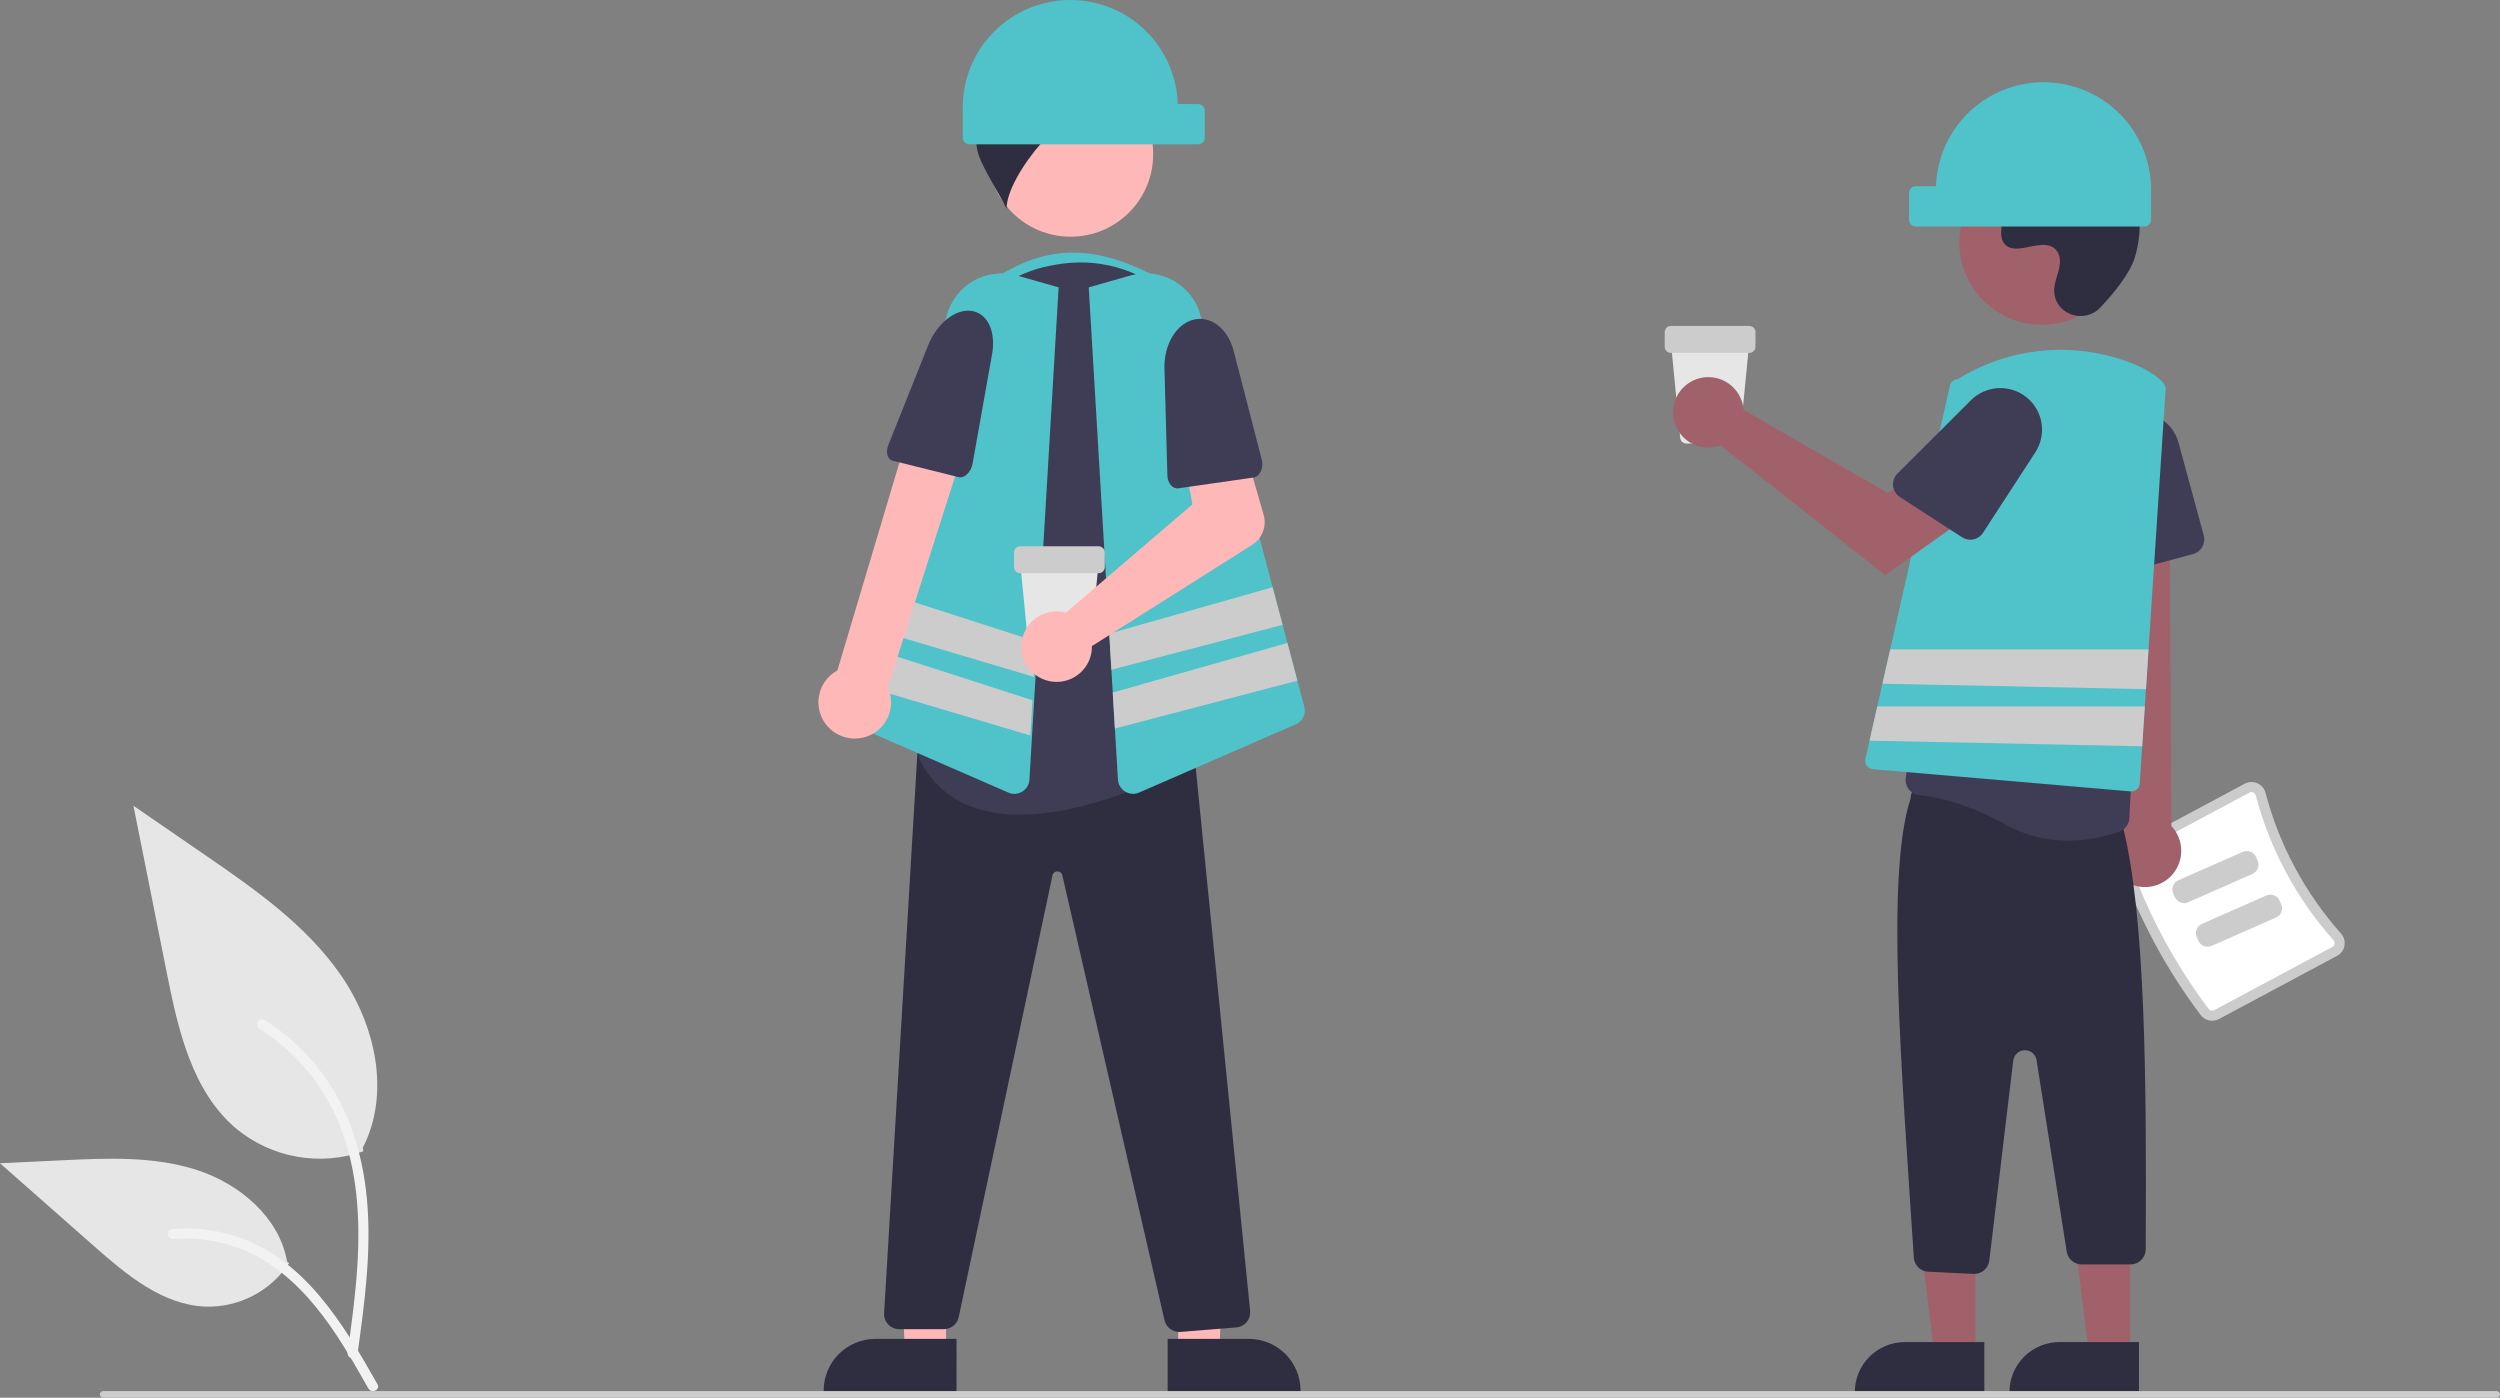 <svg width="313" height="175" viewBox="0 0 313 175" fill="none" xmlns="http://www.w3.org/2000/svg">
<rect x="0" y="0" width="313" height="175" fill="#808080" stroke="none"/>
<g clip-path="url(#clip0_115_268)">
<path d="M217.077 55.527H211.128C210.937 55.528 210.753 55.457 210.611 55.329C210.47 55.201 210.382 55.025 210.364 54.835L209.173 42.65H219.032L217.841 54.835C217.823 55.025 217.735 55.201 217.594 55.329C217.452 55.457 217.268 55.528 217.077 55.527Z" fill="#E6E6E6"/>
<path d="M219.016 44.183H209.188C208.985 44.183 208.79 44.102 208.646 43.958C208.502 43.814 208.421 43.62 208.421 43.416V41.577C208.421 41.373 208.502 41.179 208.646 41.035C208.79 40.891 208.985 40.81 209.188 40.81H219.016C219.22 40.81 219.415 40.891 219.559 41.035C219.703 41.179 219.784 41.373 219.784 41.577V43.416C219.784 43.62 219.703 43.814 219.559 43.958C219.415 44.102 219.22 44.183 219.016 44.183Z" fill="#CCCCCC"/>
<path d="M147.472 42.437H123.903V35.294C131.351 30.12 137.95 30.57 146.63 35.714L147.472 42.437Z" fill="#50C2C9"/>
<path d="M118.446 169.31L113.286 169.309L112.514 149.44L118.447 149.441L118.446 169.31Z" fill="#FFB8B8"/>
<path d="M119.761 174.303L103.124 174.302V174.092C103.124 173.243 103.292 172.402 103.617 171.618C103.943 170.834 104.42 170.121 105.021 169.521C105.622 168.92 106.336 168.444 107.122 168.119C107.908 167.794 108.75 167.627 109.6 167.627L119.762 167.628L119.761 174.303Z" fill="#2F2E41"/>
<path d="M147.508 169.31L152.668 169.309L153.439 149.44L147.507 149.441L147.508 169.31Z" fill="#FFB8B8"/>
<path d="M146.192 167.628L156.353 167.627C157.204 167.627 158.046 167.794 158.832 168.119C159.617 168.444 160.331 168.92 160.933 169.521C161.534 170.121 162.011 170.834 162.336 171.618C162.662 172.402 162.829 173.243 162.829 174.092V174.302L146.192 174.303L146.192 167.628Z" fill="#2F2E41"/>
<path d="M147.644 166.763C147.213 166.762 146.796 166.615 146.46 166.346C146.124 166.077 145.889 165.702 145.794 165.283L133.006 109.594C132.978 109.453 132.9 109.326 132.788 109.236C132.675 109.145 132.534 109.098 132.389 109.101H132.386C132.241 109.098 132.1 109.147 131.987 109.239C131.875 109.33 131.798 109.458 131.772 109.6L120.028 164.914C119.936 165.337 119.702 165.716 119.365 165.989C119.028 166.261 118.608 166.411 118.175 166.412H112.58C112.322 166.412 112.067 166.359 111.83 166.257C111.593 166.155 111.379 166.006 111.202 165.818C111.025 165.631 110.888 165.409 110.8 165.167C110.712 164.925 110.674 164.667 110.69 164.41L114.857 94.302L116.533 93.807L116.565 93.808L149.501 94.095L156.516 164.125C156.54 164.375 156.515 164.627 156.441 164.867C156.366 165.107 156.245 165.33 156.084 165.522C155.923 165.715 155.725 165.873 155.501 165.988C155.278 166.104 155.034 166.173 154.783 166.193L147.795 166.757C147.744 166.761 147.694 166.763 147.644 166.763Z" fill="#2F2E41"/>
<path d="M134.042 29.635C139.751 29.635 144.379 25.015 144.379 19.316C144.379 13.616 139.751 8.996 134.042 8.996C128.333 8.996 123.705 13.616 123.705 19.316C123.705 25.015 128.333 29.635 134.042 29.635Z" fill="#FFB8B8"/>
<path d="M127.71 101.989C125.896 102.011 124.09 101.758 122.353 101.237C120.808 100.771 119.375 99.996 118.142 98.957C116.909 97.918 115.902 96.638 115.182 95.197C114.955 94.763 114.904 94.257 115.041 93.787C116.182 89.903 121.691 69.711 118.176 53.66C117.679 51.43 117.638 49.123 118.054 46.877C118.47 44.631 119.335 42.492 120.598 40.587C121.831 38.697 123.432 37.074 125.307 35.815C127.182 34.556 129.291 33.687 131.51 33.26L131.51 33.259C132.093 33.145 132.679 33.052 133.252 32.982C135.704 32.68 138.193 32.924 140.54 33.695C142.887 34.466 145.034 35.745 146.828 37.441C148.675 39.17 150.117 41.286 151.049 43.637C151.982 45.987 152.382 48.515 152.222 51.038L149.52 94.317C149.501 94.641 149.399 94.955 149.222 95.228C149.045 95.501 148.8 95.723 148.511 95.873C145.4 97.501 136.053 101.989 127.71 101.989Z" fill="#3F3D56"/>
<path d="M145.72 11.719C144.646 9.025 142.679 6.78 140.148 5.359C137.616 3.938 134.673 3.427 131.809 3.911L135.068 6.54C131.019 6.676 126.756 6.387 123.865 9.221C124.785 9.195 125.992 11.161 126.912 11.135C125.191 11.169 123.631 12.376 122.871 13.918C122.167 15.502 122.002 17.273 122.402 18.959C122.742 20.643 125.335 24.59 126.033 26.161C125.913 22.055 134.008 12.264 137.961 13.286C135.952 14.03 134.21 15.351 132.952 17.082C135.641 15.727 138.683 15.23 141.664 15.659C142.345 15.815 143.048 15.854 143.741 15.775C144.167 15.691 144.563 15.499 144.893 15.219C145.224 14.938 145.476 14.578 145.627 14.172C145.778 13.766 145.822 13.329 145.755 12.901C145.688 12.473 145.512 12.07 145.245 11.729L145.72 11.719Z" fill="#2F2E41"/>
<path d="M126.998 99.39C126.737 99.39 126.478 99.335 126.239 99.23L106.627 90.684C106.21 90.506 105.872 90.183 105.675 89.776C105.477 89.369 105.434 88.904 105.552 88.467L118.536 39.501C118.777 38.59 119.198 37.736 119.774 36.989C120.35 36.242 121.07 35.618 121.89 35.152C122.711 34.687 123.616 34.389 124.554 34.277C125.491 34.165 126.441 34.24 127.349 34.499L132.541 35.979L128.886 97.609C128.867 97.913 128.775 98.208 128.618 98.469C128.461 98.731 128.243 98.95 127.983 99.109C127.687 99.292 127.346 99.389 126.998 99.39Z" fill="#50C2C9"/>
<path d="M163.296 88.466L162.434 85.219L161.184 80.496L160.582 78.231L159.332 73.521L150.313 39.5C150.072 38.589 149.652 37.734 149.076 36.987C148.5 36.24 147.78 35.615 146.96 35.15C146.139 34.684 145.233 34.386 144.295 34.275C143.358 34.163 142.407 34.24 141.5 34.5L136.31 35.979L138.882 79.328L139.147 83.853L139.315 86.706V86.71L139.585 91.21L139.964 97.609C139.995 98.09 140.207 98.541 140.557 98.871C140.908 99.202 141.371 99.387 141.853 99.391C142.114 99.389 142.372 99.335 142.611 99.231L162.223 90.685C162.64 90.507 162.978 90.184 163.176 89.776C163.373 89.368 163.416 88.903 163.296 88.466Z" fill="#50C2C9"/>
<path d="M160.582 78.231L139.147 83.853L138.882 79.328L159.332 73.521L160.582 78.231Z" fill="#CCCCCC"/>
<path d="M162.433 85.219L139.585 91.21L139.316 86.71V86.706L161.184 80.496L162.433 85.219Z" fill="#CCCCCC"/>
<path d="M129.703 80.302L129.438 84.744L108.416 78.492L109.648 73.844L129.703 80.302Z" fill="#CCCCCC"/>
<path d="M129.265 87.668L107.813 80.756L106.58 85.416L129.004 92.084L129.265 87.668Z" fill="#CCCCCC"/>
<path d="M108.188 92.313C108.827 92.146 109.422 91.841 109.931 91.42C110.44 90.999 110.85 90.472 111.133 89.875C111.415 89.279 111.564 88.628 111.567 87.968C111.57 87.308 111.429 86.655 111.152 86.056L121.237 54.449L114.086 52.953L104.84 83.942C103.862 84.473 103.113 85.343 102.735 86.388C102.358 87.433 102.377 88.58 102.79 89.612C103.202 90.644 103.98 91.489 104.975 91.986C105.969 92.484 107.113 92.6 108.188 92.313Z" fill="#FFB8B8"/>
<path d="M121.517 38.91C123.57 39.119 124.725 41.424 124.215 44.294L121.765 58.066C121.581 59.099 120.73 59.916 120.023 59.74L111.735 57.672C111.098 57.513 110.863 56.608 111.224 55.703L116.199 43.244C117.28 40.538 119.526 38.707 121.517 38.91Z" fill="#3F3D56"/>
<path d="M134.004 2.37023e-10C137.503 0 140.864 1.36 143.375 3.791C145.887 6.222 147.353 9.534 147.461 13.025H149.997C150.22 13.025 150.434 13.114 150.592 13.271C150.75 13.429 150.839 13.643 150.839 13.866V17.227C150.839 17.45 150.75 17.663 150.592 17.821C150.434 17.979 150.22 18.067 149.997 18.067H121.378C121.155 18.067 120.941 17.979 120.783 17.821C120.625 17.663 120.536 17.45 120.536 17.227V13.445C120.536 11.68 120.885 9.931 121.562 8.3C122.238 6.669 123.23 5.187 124.481 3.938C125.732 2.69 127.216 1.699 128.85 1.023C130.484 0.348 132.235 -1.04835e-05 134.004 2.37023e-10Z" fill="#50C2C9"/>
<path d="M135.613 83.111H129.664C129.473 83.112 129.289 83.041 129.148 82.913C129.006 82.785 128.918 82.609 128.9 82.419L127.709 70.234H137.568L136.378 82.419C136.36 82.609 136.271 82.785 136.13 82.913C135.989 83.041 135.804 83.112 135.613 83.111Z" fill="#E6E6E6"/>
<path d="M137.553 71.767H127.725C127.521 71.766 127.326 71.686 127.182 71.542C127.038 71.398 126.957 71.203 126.957 71V69.161C126.957 68.957 127.038 68.763 127.182 68.619C127.326 68.475 127.521 68.394 127.725 68.394H137.553C137.756 68.394 137.951 68.475 138.095 68.619C138.239 68.763 138.32 68.957 138.32 69.161V71C138.32 71.203 138.239 71.398 138.095 71.542C137.951 71.686 137.756 71.766 137.553 71.767Z" fill="#CCCCCC"/>
<path d="M132.766 76.576C132.998 76.603 133.227 76.648 133.451 76.71L149.295 63.146L148.369 58.169L155.71 55.791L158.207 64.443C158.409 65.142 158.378 65.888 158.119 66.568C157.861 67.248 157.388 67.826 156.772 68.214L136.706 80.891C136.721 81.787 136.461 82.665 135.963 83.41C135.465 84.155 134.751 84.731 133.917 85.061C133.084 85.391 132.169 85.46 131.295 85.258C130.42 85.057 129.628 84.594 129.024 83.932C128.42 83.27 128.031 82.441 127.911 81.553C127.791 80.665 127.944 79.762 128.35 78.964C128.756 78.165 129.396 77.509 130.185 77.083C130.974 76.656 131.875 76.48 132.766 76.576Z" fill="#FFB8B8"/>
<path d="M149.336 40.048C151.53 39.435 153.721 41.101 154.456 43.941L157.98 57.567C158.244 58.588 157.731 59.674 156.929 59.789L147.541 61.137C146.819 61.241 146.182 60.501 146.156 59.527L145.791 46.118C145.712 43.206 147.21 40.642 149.336 40.048Z" fill="#3F3D56"/>
<path d="M275.526 127.088C271.203 121.348 267.786 114.982 265.393 108.209C265.255 107.804 265.264 107.363 265.421 106.965C265.578 106.566 265.871 106.236 266.248 106.033L281.04 98.121C281.279 97.992 281.545 97.919 281.816 97.908C282.088 97.897 282.359 97.948 282.608 98.057C282.861 98.167 283.087 98.334 283.266 98.543C283.446 98.754 283.575 99.002 283.644 99.269C285.365 105.795 288.601 111.824 293.09 116.87C293.275 117.075 293.41 117.32 293.486 117.586C293.562 117.851 293.576 118.13 293.527 118.402C293.48 118.67 293.373 118.923 293.213 119.143C293.054 119.362 292.846 119.543 292.606 119.67L277.814 127.583C277.436 127.784 276.998 127.845 276.579 127.754C276.16 127.664 275.787 127.428 275.526 127.088Z" fill="#CCCCCC"/>
<path d="M276.535 126.331C276.615 126.43 276.727 126.498 276.851 126.524C276.976 126.55 277.105 126.531 277.218 126.472L292.009 118.559C292.081 118.522 292.143 118.468 292.191 118.403C292.239 118.338 292.271 118.262 292.284 118.182C292.3 118.098 292.295 118.012 292.271 117.929C292.248 117.847 292.205 117.771 292.147 117.708C287.526 112.514 284.195 106.307 282.422 99.589C282.402 99.506 282.362 99.428 282.307 99.363C282.252 99.298 282.182 99.246 282.103 99.213C282.029 99.18 281.949 99.164 281.867 99.167C281.786 99.171 281.707 99.193 281.636 99.232L266.845 107.144C266.733 107.205 266.645 107.302 266.598 107.42C266.55 107.538 266.545 107.669 266.584 107.79C268.934 114.441 272.29 120.694 276.535 126.331Z" fill="white"/>
<path d="M282.011 109.413L273.955 112.963C273.648 113.097 273.301 113.105 272.989 112.985C272.677 112.864 272.425 112.624 272.29 112.319L272.091 111.868C271.956 111.562 271.948 111.215 272.069 110.904C272.19 110.592 272.43 110.341 272.736 110.206L280.792 106.656C281.098 106.521 281.446 106.513 281.758 106.634C282.07 106.755 282.321 106.994 282.457 107.3L282.656 107.75C282.791 108.056 282.799 108.403 282.678 108.715C282.557 109.026 282.317 109.277 282.011 109.413Z" fill="#CCCCCC"/>
<path d="M284.957 114.875L276.901 118.425C276.594 118.56 276.247 118.567 275.935 118.447C275.623 118.326 275.371 118.087 275.236 117.781L275.037 117.33C274.902 117.024 274.894 116.678 275.015 116.366C275.136 116.054 275.376 115.803 275.682 115.668L283.738 112.118C284.044 111.983 284.392 111.975 284.704 112.096C285.016 112.217 285.267 112.456 285.403 112.762L285.602 113.213C285.737 113.518 285.745 113.865 285.624 114.177C285.503 114.489 285.263 114.739 284.957 114.875Z" fill="#CCCCCC"/>
<path d="M266.063 110.323C265.507 109.966 265.036 109.492 264.684 108.934C264.331 108.376 264.106 107.747 264.023 107.092C263.94 106.438 264.002 105.773 264.205 105.145C264.407 104.516 264.745 103.94 265.195 103.457L261.797 55.323L271.584 56.27L271.853 103.408C272.617 104.216 273.057 105.275 273.09 106.386C273.124 107.496 272.748 108.581 272.035 109.433C271.321 110.285 270.319 110.847 269.218 111.011C268.118 111.175 266.995 110.93 266.063 110.323Z" fill="#A0616A"/>
<path d="M264.013 71.496C263.784 71.332 263.594 71.118 263.459 70.871C263.324 70.624 263.246 70.349 263.231 70.068L262.514 57.094C262.443 55.809 262.851 54.543 263.659 53.541C264.468 52.538 265.62 51.87 266.893 51.665C268.166 51.46 269.47 51.733 270.553 52.431C271.637 53.129 272.423 54.202 272.76 55.445L275.91 67.043C276.041 67.527 275.974 68.043 275.724 68.478C275.475 68.913 275.062 69.231 274.578 69.363L265.617 71.788C265.345 71.863 265.06 71.875 264.782 71.825C264.504 71.774 264.241 71.662 264.013 71.496Z" fill="#3F3D56"/>
<path d="M247.333 169.499H242.173L239.719 149.63H247.334L247.333 169.499Z" fill="#A0616A"/>
<path d="M238.488 168.027H248.439V174.282H232.223C232.223 173.461 232.385 172.647 232.699 171.888C233.014 171.13 233.476 170.44 234.058 169.859C234.639 169.278 235.33 168.818 236.09 168.503C236.85 168.189 237.665 168.027 238.488 168.027Z" fill="#2F2E41"/>
<path d="M266.693 169.499H261.533L259.079 149.63H266.694L266.693 169.499Z" fill="#A0616A"/>
<path d="M257.848 168.027H267.799V174.282H251.582C251.582 173.461 251.744 172.647 252.059 171.888C252.374 171.13 252.836 170.44 253.417 169.859C253.999 169.278 254.69 168.818 255.45 168.503C256.21 168.189 257.025 168.027 257.848 168.027Z" fill="#2F2E41"/>
<path d="M247.089 159.49L241.409 159.219C240.925 159.196 240.469 158.989 240.133 158.64C239.798 158.292 239.609 157.828 239.605 157.344C238.108 134.269 236.034 109.526 239.209 99.967C239.207 99.695 239.264 99.425 239.376 99.177C239.489 98.929 239.653 98.708 239.859 98.529C240.064 98.35 240.306 98.217 240.568 98.14C240.83 98.063 241.105 98.044 241.375 98.083L264.099 101.376C264.548 101.439 264.959 101.661 265.257 102.002C265.555 102.343 265.72 102.78 265.721 103.233C268.622 114.551 268.753 135.074 268.644 156.399C268.646 156.648 268.598 156.896 268.504 157.127C268.409 157.358 268.27 157.568 268.094 157.745C267.918 157.922 267.709 158.063 267.478 158.158C267.247 158.254 267 158.304 266.75 158.304H260.626C260.174 158.306 259.737 158.145 259.394 157.852C259.05 157.559 258.824 157.153 258.755 156.707L254.977 132.729C254.922 132.378 254.741 132.059 254.469 131.831C254.196 131.602 253.85 131.48 253.495 131.487C253.139 131.493 252.798 131.628 252.534 131.866C252.27 132.105 252.102 132.43 252.059 132.783L249.06 157.826C249.004 158.285 248.781 158.707 248.435 159.014C248.089 159.32 247.642 159.491 247.179 159.492C247.15 159.492 247.12 159.491 247.089 159.49Z" fill="#2F2E41"/>
<path d="M251.088 103.236C246.08 100.458 242.167 99.728 240.28 99.54C240.03 99.516 239.786 99.441 239.565 99.32C239.345 99.199 239.15 99.035 238.995 98.837C238.836 98.638 238.72 98.408 238.652 98.162C238.585 97.917 238.568 97.66 238.603 97.408L244.048 57.05C244.362 54.689 245.275 52.448 246.702 50.539C248.128 48.63 250.02 47.117 252.198 46.144C254.306 45.177 256.626 44.764 258.939 44.945C261.252 45.126 263.48 45.895 265.411 47.178C265.598 47.302 265.781 47.428 265.96 47.557C268.184 49.184 269.876 51.432 270.822 54.017C271.769 56.602 271.928 59.409 271.279 62.084C267.94 75.721 266.793 98.077 266.597 102.42C266.581 102.79 266.456 103.147 266.238 103.447C266.019 103.746 265.717 103.974 265.369 104.103C263.314 104.848 261.146 105.233 258.96 105.242C256.207 105.258 253.496 104.567 251.088 103.236Z" fill="#3F3D56"/>
<path d="M255.643 40.664C261.352 40.664 265.98 36.044 265.98 30.344C265.98 24.645 261.352 20.025 255.643 20.025C249.934 20.025 245.306 24.645 245.306 30.344C245.306 36.044 249.934 40.664 255.643 40.664Z" fill="#A0616A"/>
<path d="M262.957 38.509C261.029 40.56 257.448 39.459 257.197 36.657C257.177 36.44 257.178 36.221 257.201 36.004C257.331 34.763 258.049 33.636 257.877 32.326C257.838 32 257.716 31.689 257.523 31.423C255.986 29.368 252.379 32.342 250.929 30.482C250.04 29.341 251.085 27.546 250.402 26.271C249.502 24.589 246.834 25.419 245.161 24.498C243.3 23.473 243.411 20.622 244.636 18.887C246.131 16.773 248.751 15.644 251.338 15.481C253.925 15.319 256.495 16.017 258.91 16.957C261.655 18.025 264.376 19.5 266.065 21.91C268.119 24.839 268.317 28.778 267.29 32.204C266.665 34.288 264.532 36.834 262.957 38.509Z" fill="#2F2E41"/>
<path d="M271.144 48.542C270.963 47.693 269.41 46.534 267.187 45.588C263.616 44.144 259.752 43.562 255.913 43.891C252.073 44.219 248.366 45.449 245.092 47.479C244.864 47.491 244.646 47.578 244.471 47.726C244.297 47.874 244.177 48.075 244.128 48.298L236.653 81.302L235.681 85.601L235.037 88.445L234.065 92.731L233.548 95.021C233.514 95.167 233.513 95.319 233.543 95.466C233.574 95.613 233.635 95.752 233.724 95.873C233.812 95.995 233.926 96.096 234.056 96.17C234.187 96.244 234.332 96.289 234.482 96.302L266.758 99.084C266.788 99.084 266.821 99.088 266.851 99.088C267.117 99.087 267.373 98.984 267.566 98.802C267.76 98.619 267.877 98.37 267.894 98.105L268.202 93.437L268.53 88.445L268.673 86.281L268.997 81.302L271.148 48.597V48.567L271.144 48.542Z" fill="#50C2C9"/>
<path d="M218.184 50.62C218.236 50.846 218.269 51.077 218.285 51.309L236.364 61.721L240.758 59.196L245.443 65.318L236.042 72.008L215.416 55.763C214.575 56.074 213.659 56.121 212.79 55.9C211.921 55.678 211.14 55.198 210.551 54.522C209.962 53.846 209.593 53.008 209.494 52.118C209.394 51.228 209.567 50.329 209.992 49.54C210.416 48.751 211.071 48.11 211.87 47.702C212.668 47.294 213.572 47.138 214.461 47.255C215.351 47.372 216.183 47.757 216.848 48.358C217.513 48.959 217.979 49.748 218.184 50.62Z" fill="#A0616A"/>
<path d="M237.01 60.836C236.98 60.556 237.013 60.272 237.107 60.007C237.201 59.741 237.354 59.5 237.554 59.301L246.755 50.112C247.667 49.202 248.884 48.661 250.172 48.593C251.459 48.526 252.726 48.937 253.729 49.747C254.731 50.556 255.397 51.708 255.599 52.98C255.801 54.251 255.525 55.552 254.823 56.632L248.27 66.713C247.996 67.133 247.566 67.427 247.075 67.532C246.584 67.636 246.072 67.542 245.65 67.269L237.862 62.224C237.625 62.071 237.426 61.867 237.278 61.626C237.13 61.386 237.039 61.116 237.01 60.836Z" fill="#3F3D56"/>
<path d="M268.997 81.302L268.673 86.281L235.681 85.601L236.653 81.302H268.997Z" fill="#CCCCCC"/>
<path d="M268.53 88.445L268.201 93.437L234.065 92.731L235.038 88.445H268.53Z" fill="#CCCCCC"/>
<path d="M255.845 10.294C252.346 10.294 248.985 11.654 246.474 14.085C243.962 16.517 242.497 19.828 242.388 23.319H239.852C239.629 23.319 239.415 23.408 239.257 23.566C239.099 23.723 239.01 23.937 239.01 24.16V27.521C239.01 27.744 239.099 27.958 239.257 28.115C239.415 28.273 239.629 28.361 239.852 28.361H268.471C268.694 28.361 268.908 28.273 269.066 28.115C269.224 27.958 269.313 27.744 269.313 27.521V23.739C269.313 21.974 268.964 20.225 268.288 18.594C267.611 16.963 266.619 15.481 265.368 14.232C264.117 12.984 262.633 11.993 260.999 11.318C259.365 10.642 257.614 10.294 255.845 10.294Z" fill="#50C2C9"/>
<path d="M45.502 144.141C42.838 145.076 39.978 145.31 37.198 144.821C34.417 144.332 31.809 143.136 29.626 141.349C24.066 136.69 22.322 129.014 20.904 121.906L16.708 100.883L25.492 106.921C31.809 111.264 38.269 115.745 42.643 122.035C47.017 128.325 48.926 136.911 45.411 143.717" fill="#E6E6E6"/>
<path d="M44.751 169.594C45.64 163.129 46.554 156.581 45.931 150.046C45.377 144.243 43.603 138.574 39.993 133.927C38.076 131.464 35.744 129.355 33.101 127.692C32.412 127.258 31.778 128.349 32.464 128.781C37.037 131.666 40.574 135.926 42.564 140.947C44.763 146.531 45.117 152.618 44.738 158.55C44.508 162.137 44.023 165.7 43.533 169.259C43.495 169.42 43.519 169.59 43.601 169.734C43.682 169.878 43.816 169.985 43.974 170.035C44.136 170.078 44.308 170.056 44.453 169.974C44.599 169.891 44.706 169.755 44.751 169.594Z" fill="#F2F2F2"/>
<path d="M36.188 158.154C35.045 159.887 33.475 161.298 31.628 162.249C29.781 163.201 27.72 163.662 25.643 163.587C20.305 163.334 15.855 159.615 11.849 156.084L0 145.64L7.842 145.265C13.481 144.995 19.266 144.744 24.638 146.48C30.009 148.217 34.963 152.395 35.945 157.946" fill="#E6E6E6"/>
<path d="M47.263 173.311C42.984 165.752 38.021 157.35 29.152 154.665C26.686 153.921 24.1 153.655 21.533 153.88C20.725 153.95 20.927 155.194 21.734 155.125C26.036 154.768 30.329 155.902 33.891 158.336C37.319 160.665 39.988 163.904 42.247 167.338C43.631 169.442 44.87 171.634 46.11 173.824C46.506 174.524 47.664 174.019 47.263 173.311Z" fill="#F2F2F2"/>
<path d="M312.579 175H12.922C12.81 175 12.704 174.956 12.625 174.877C12.546 174.798 12.501 174.691 12.501 174.58C12.501 174.468 12.546 174.362 12.625 174.283C12.704 174.204 12.81 174.16 12.922 174.16H312.579C312.691 174.16 312.798 174.204 312.877 174.283C312.956 174.362 313 174.468 313 174.58C313 174.691 312.956 174.798 312.877 174.877C312.798 174.956 312.691 175 312.579 175Z" fill="#CCCCCC"/>
</g>
<defs>
<clipPath id="clip0_115_268">
<rect width="313" height="175" fill="white"/>
</clipPath>
</defs>
</svg>
